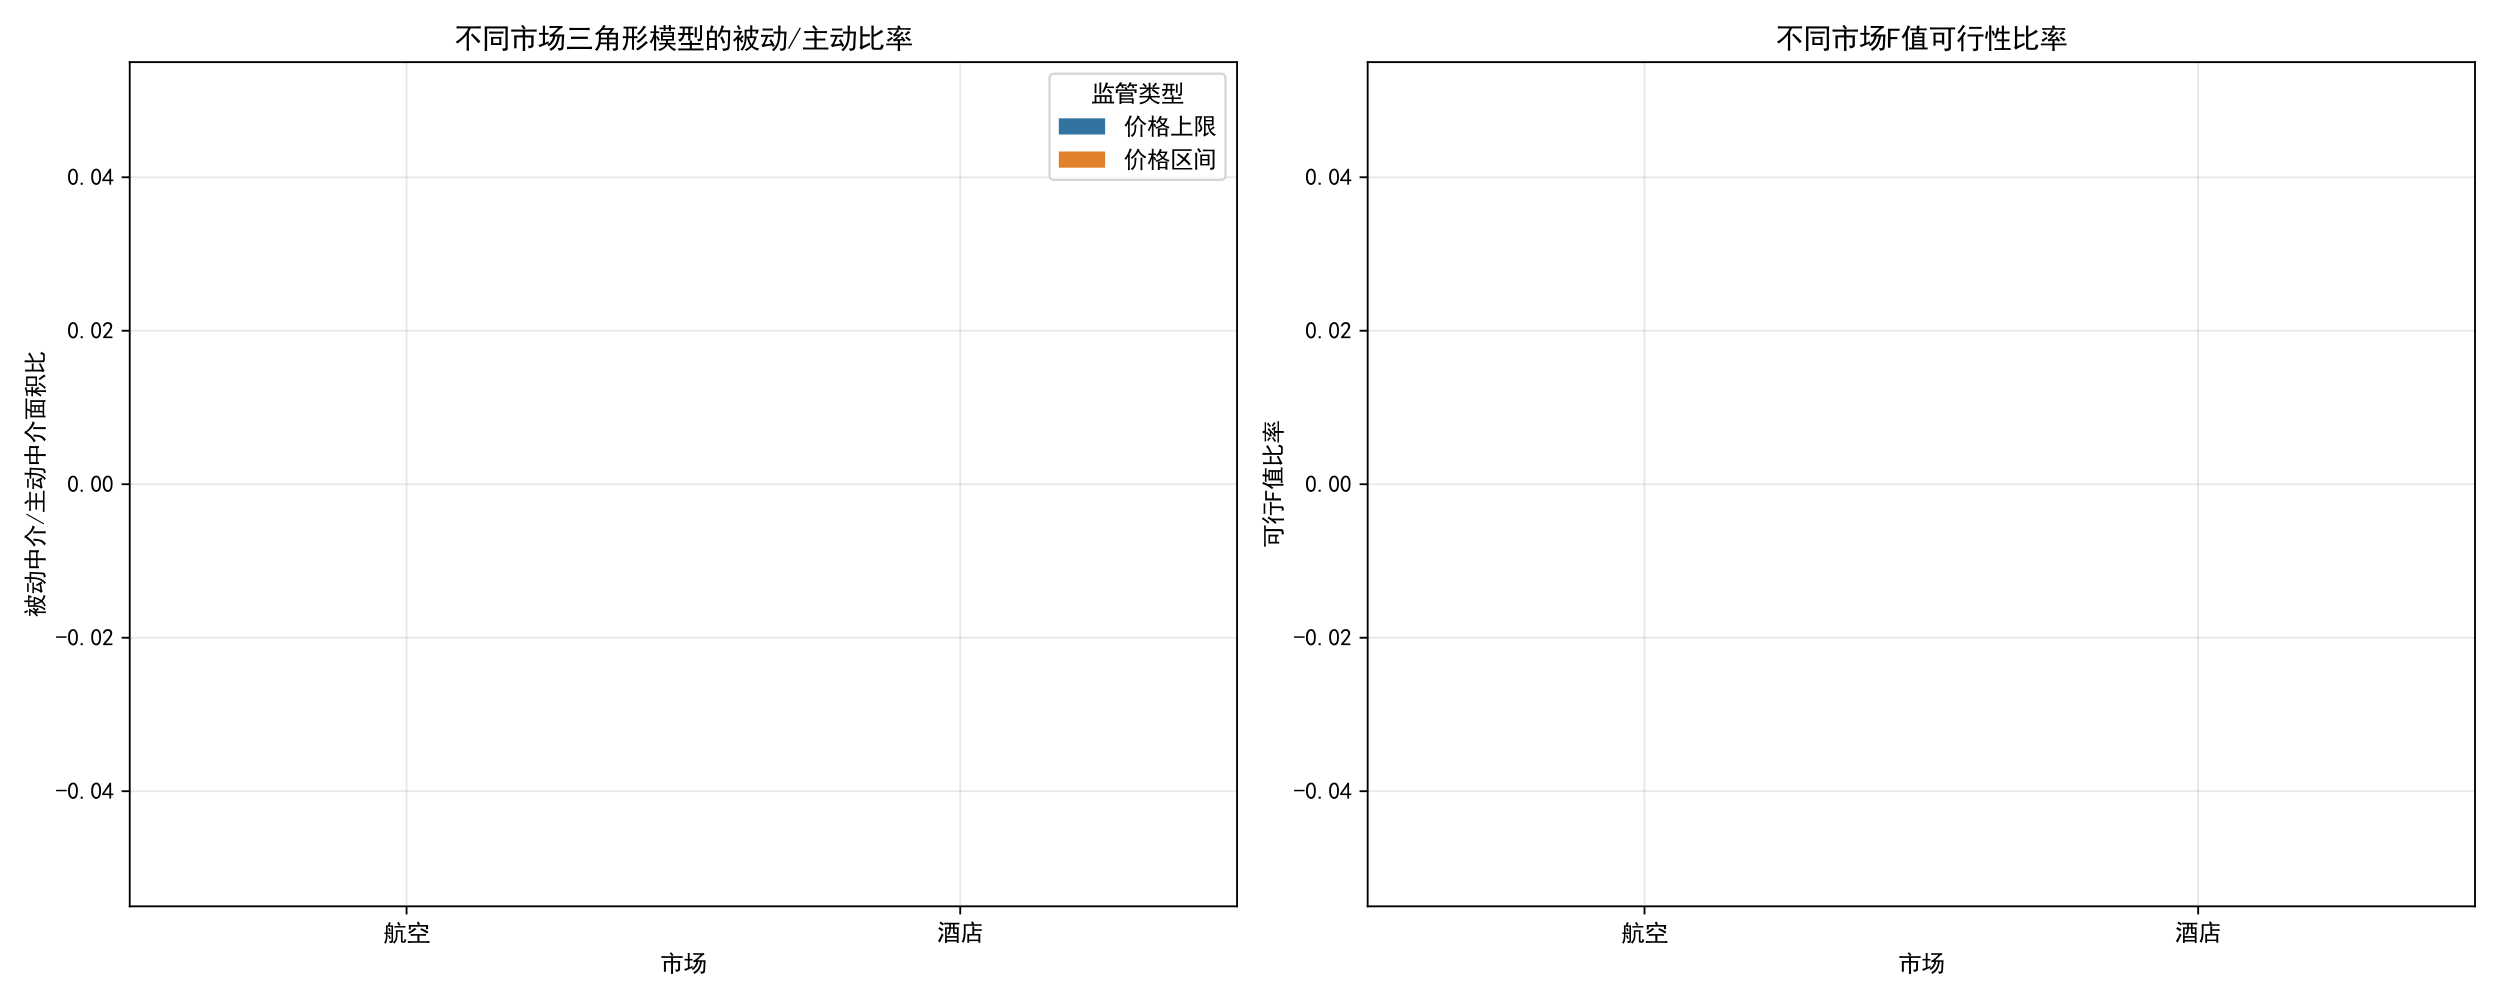 <?xml version="1.0" encoding="utf-8" standalone="no"?>
<!DOCTYPE svg PUBLIC "-//W3C//DTD SVG 1.1//EN"
  "http://www.w3.org/Graphics/SVG/1.1/DTD/svg11.dtd">
<svg xmlns:xlink="http://www.w3.org/1999/xlink" width="1080pt" height="432pt" viewBox="0 0 1080 432" xmlns="http://www.w3.org/2000/svg" version="1.1">
 <defs>
  <style type="text/css">*{stroke-linejoin: round; stroke-linecap: butt}</style>
 </defs>
 <g id="figure_1">
  <g id="patch_1">
   <path d="M 0 432 
L 1080 432 
L 1080 0 
L 0 0 
z
" style="fill: #ffffff"/>
  </g>
  <g id="axes_1">
   <g id="patch_2">
    <path d="M 56.045 391.525 
L 534.409 391.525 
L 534.409 26.846 
L 56.045 26.846 
z
" style="fill: #ffffff"/>
   </g>
   <g id="patch_3">
    <path d="M 79.963 209.186 
L 175.636 209.186 
L 175.636 209.186 
L 79.963 209.186 
z
" clip-path="url(#p271e450e04)" style="fill: #3274a1"/>
   </g>
   <g id="patch_4">
    <path d="M 319.145 209.186 
L 414.818 209.186 
L 414.818 209.186 
L 319.145 209.186 
z
" clip-path="url(#p271e450e04)" style="fill: #3274a1"/>
   </g>
   <g id="patch_5">
    <path d="M 175.636 209.186 
L 271.309 209.186 
L 271.309 209.186 
L 175.636 209.186 
z
" clip-path="url(#p271e450e04)" style="fill: #e1812c"/>
   </g>
   <g id="patch_6">
    <path d="M 414.818 209.186 
L 510.491 209.186 
L 510.491 209.186 
L 414.818 209.186 
z
" clip-path="url(#p271e450e04)" style="fill: #e1812c"/>
   </g>
   <g id="patch_7">
    <path d="M 175.636 209.186 
L 175.636 209.186 
L 175.636 209.186 
L 175.636 209.186 
z
" clip-path="url(#p271e450e04)" style="fill: #3274a1"/>
   </g>
   <g id="patch_8">
    <path d="M 175.636 209.186 
L 175.636 209.186 
L 175.636 209.186 
L 175.636 209.186 
z
" clip-path="url(#p271e450e04)" style="fill: #e1812c"/>
   </g>
   <g id="matplotlib.axis_1">
    <g id="xtick_1">
     <g id="line2d_1">
      <path d="M 175.636 391.525 
L 175.636 26.846 
" clip-path="url(#p271e450e04)" style="fill: none; stroke: #b0b0b0; stroke-opacity: 0.3; stroke-width: 0.8; stroke-linecap: square"/>
     </g>
     <g id="line2d_2">
      <defs>
       <path id="m96f946ce47" d="M 0 0 
L 0 3.5 
" style="stroke: #000000; stroke-width: 0.8"/>
      </defs>
      <g>
       <use xlink:href="#m96f946ce47" x="175.636" y="391.525" style="stroke: #000000; stroke-width: 0.8"/>
      </g>
     </g>
     <g id="text_1">
      <!-- 航空 -->
      <g transform="translate(165.636 406.611) scale(0.1 -0.1)">
       <defs>
        <path id="SimHei-822a" d="M 2000 5000 
Q 1850 4725 1650 4275 
L 2600 4275 
L 2600 150 
Q 2600 -250 2425 -350 
Q 2250 -450 1750 -525 
Q 1700 -250 1550 25 
Q 1950 0 2062 25 
Q 2175 50 2175 350 
L 2175 1975 
L 1125 1975 
Q 1125 1400 1087 962 
Q 1050 525 950 137 
Q 850 -250 650 -675 
Q 450 -500 200 -450 
Q 525 125 612 662 
Q 700 1200 700 1975 
Q 525 1975 275 1950 
L 275 2375 
Q 550 2350 700 2350 
L 700 3450 
Q 700 3825 675 4275 
L 1200 4275 
Q 1400 4750 1475 5175 
Q 1750 5075 2000 5000 
z
M 5200 2975 
Q 5175 2650 5175 2075 
L 5175 300 
Q 5175 0 5325 0 
L 5450 0 
Q 5575 0 5625 150 
Q 5675 300 5675 625 
Q 5900 475 6175 425 
Q 6075 -50 5975 -225 
Q 5875 -400 5550 -400 
L 5150 -400 
Q 4725 -400 4725 100 
L 4725 2575 
L 3825 2575 
Q 3825 1725 3800 1237 
Q 3775 750 3587 287 
Q 3400 -175 2950 -675 
Q 2800 -450 2550 -350 
Q 3075 125 3212 575 
Q 3350 1025 3362 1362 
Q 3375 1700 3375 2125 
Q 3375 2550 3350 2975 
L 5200 2975 
z
M 2175 2350 
L 2175 3900 
L 1125 3900 
L 1125 2350 
L 2175 2350 
z
M 5925 3675 
Q 5625 3700 5300 3700 
L 3500 3700 
Q 3225 3700 2975 3675 
L 2975 4125 
Q 3250 4100 3475 4100 
L 5325 4100 
Q 5625 4100 5925 4125 
L 5925 3675 
z
M 4125 5225 
Q 4450 4725 4625 4375 
Q 4325 4250 4150 4150 
Q 4000 4525 3700 5000 
Q 3950 5125 4125 5225 
z
M 1550 1675 
Q 1800 1250 2025 825 
Q 1850 725 1650 600 
Q 1425 1125 1225 1450 
Q 1400 1550 1550 1675 
z
M 2000 2800 
Q 1800 2725 1625 2625 
Q 1525 2925 1275 3425 
Q 1425 3500 1625 3625 
L 2000 2800 
z
" transform="scale(0.016)"/>
        <path id="SimHei-7a7a" d="M 4025 1925 
Q 4700 1925 5225 1975 
L 5225 1450 
Q 4725 1500 4025 1500 
L 3475 1500 
L 3475 0 
L 5000 0 
Q 5725 0 6175 50 
L 6175 -475 
Q 5750 -425 5050 -425 
L 1750 -425 
Q 775 -425 350 -475 
L 350 50 
Q 825 0 1800 0 
L 2925 0 
L 2925 1500 
L 2300 1500 
Q 1625 1500 1125 1450 
L 1125 1975 
Q 1600 1925 2375 1925 
L 4025 1925 
z
M 5250 3250 
L 5250 3925 
L 1150 3925 
L 1150 3175 
L 600 3175 
Q 625 3425 625 3750 
Q 625 4100 600 4375 
L 3100 4375 
Q 2950 4725 2750 5075 
Q 3000 5200 3300 5300 
Q 3500 4850 3650 4525 
Q 3400 4450 3175 4375 
L 5825 4375 
Q 5800 4150 5800 3775 
Q 5800 3425 5825 3250 
L 5250 3250 
z
M 3975 3525 
Q 4275 3400 4762 3175 
Q 5250 2950 5925 2550 
Q 5675 2275 5575 2075 
Q 5100 2375 4650 2625 
Q 4200 2875 3675 3125 
Q 3800 3275 3975 3525 
z
M 2700 3225 
Q 2425 3100 1937 2737 
Q 1450 2375 825 2000 
Q 675 2225 450 2450 
Q 925 2650 1375 2962 
Q 1825 3275 2150 3650 
Q 2400 3425 2700 3225 
z
" transform="scale(0.016)"/>
       </defs>
       <use xlink:href="#SimHei-822a"/>
       <use xlink:href="#SimHei-7a7a" x="100"/>
      </g>
     </g>
    </g>
    <g id="xtick_2">
     <g id="line2d_3">
      <path d="M 414.818 391.525 
L 414.818 26.846 
" clip-path="url(#p271e450e04)" style="fill: none; stroke: #b0b0b0; stroke-opacity: 0.3; stroke-width: 0.8; stroke-linecap: square"/>
     </g>
     <g id="line2d_4">
      <g>
       <use xlink:href="#m96f946ce47" x="414.818" y="391.525" style="stroke: #000000; stroke-width: 0.8"/>
      </g>
     </g>
     <g id="text_2">
      <!-- 酒店 -->
      <g transform="translate(404.818 406.416) scale(0.1 -0.1)">
       <defs>
        <path id="SimHei-9152" d="M 6025 4400 
Q 5600 4425 4750 4425 
L 4750 3650 
L 5825 3650 
Q 5800 2850 5800 1550 
Q 5800 250 5825 -600 
L 5350 -600 
L 5350 -200 
L 2625 -200 
L 2625 -600 
L 2150 -600 
Q 2175 250 2175 1550 
Q 2175 2875 2150 3650 
L 3275 3650 
L 3275 4425 
Q 2525 4425 1925 4400 
L 1925 4875 
Q 2525 4850 4050 4850 
Q 5575 4850 6025 4875 
L 6025 4400 
z
M 5350 1275 
L 5350 1825 
L 4825 1825 
Q 4300 1825 4300 2375 
L 4300 3250 
L 3725 3250 
Q 3700 2600 3562 2225 
Q 3425 1850 3200 1575 
Q 3025 1750 2750 1825 
Q 2975 2075 3125 2412 
Q 3275 2750 3275 3250 
L 2625 3250 
L 2625 1275 
L 5350 1275 
z
M 5350 225 
L 5350 825 
L 2625 825 
L 2625 225 
L 5350 225 
z
M 1775 1600 
Q 1675 1475 1425 975 
Q 1175 475 750 -475 
Q 550 -275 225 -75 
Q 450 200 725 712 
Q 1000 1225 1225 1975 
Q 1475 1800 1775 1600 
z
M 650 3700 
Q 1375 3250 1725 3050 
Q 1475 2800 1325 2525 
Q 1125 2750 300 3250 
Q 475 3450 650 3700 
z
M 4750 2625 
Q 4750 2325 4825 2275 
Q 4900 2225 5350 2225 
L 5350 3250 
L 4750 3250 
L 4750 2625 
z
M 950 5200 
Q 1650 4750 1875 4575 
Q 1675 4375 1500 4125 
Q 1300 4350 625 4750 
Q 850 4975 950 5200 
z
M 4300 3650 
L 4300 4425 
L 3725 4425 
L 3725 3650 
L 4300 3650 
z
" transform="scale(0.016)"/>
        <path id="SimHei-5e97" d="M 3800 3900 
Q 3775 3500 3775 3125 
L 5100 3125 
Q 5500 3125 5800 3150 
L 5800 2675 
Q 5525 2700 5100 2700 
L 3775 2700 
L 3775 1850 
L 5425 1850 
Q 5400 1200 5400 650 
Q 5400 100 5425 -525 
L 4900 -525 
L 4900 -75 
L 2400 -75 
L 2400 -550 
L 1900 -550 
Q 1925 150 1925 700 
Q 1925 1275 1900 1850 
L 3275 1850 
L 3275 3100 
Q 3275 3525 3250 3900 
L 3800 3900 
z
M 3450 5250 
Q 3625 4825 3750 4450 
L 4625 4450 
Q 5275 4450 5750 4475 
L 5750 4025 
Q 5300 4050 4825 4050 
L 1475 4050 
Q 1475 2450 1450 1862 
Q 1425 1275 1300 662 
Q 1175 50 900 -525 
Q 675 -350 375 -225 
Q 750 350 862 1062 
Q 975 1775 987 2612 
Q 1000 3450 950 4450 
L 3150 4450 
Q 3100 4675 2925 5075 
Q 3175 5125 3450 5250 
z
M 4900 325 
L 4900 1425 
L 2400 1425 
L 2400 325 
L 4900 325 
z
" transform="scale(0.016)"/>
       </defs>
       <use xlink:href="#SimHei-9152"/>
       <use xlink:href="#SimHei-5e97" x="100"/>
      </g>
     </g>
    </g>
    <g id="text_3">
     <!-- 市场 -->
     <g transform="translate(285.227 419.791) scale(0.1 -0.1)">
      <defs>
       <path id="SimHei-5e02" d="M 4750 4200 
Q 5350 4200 6050 4225 
L 6050 3725 
Q 5350 3750 4750 3750 
L 3450 3750 
L 3450 2900 
L 5375 2900 
Q 5350 2450 5350 1975 
L 5350 750 
Q 5350 325 5062 175 
Q 4775 25 4250 -25 
Q 4200 275 4025 575 
Q 4550 575 4687 600 
Q 4825 625 4825 850 
L 4825 2450 
L 3450 2450 
L 3450 475 
Q 3450 -150 3475 -600 
L 2900 -600 
Q 2925 -150 2925 475 
L 2925 2450 
L 1525 2450 
L 1525 0 
L 975 0 
Q 1000 400 1000 950 
L 1000 1875 
Q 1000 2450 975 2900 
L 2925 2900 
L 2925 3750 
L 1625 3750 
Q 975 3750 325 3725 
L 325 4225 
Q 975 4200 1625 4200 
L 4750 4200 
z
M 2950 5275 
Q 3250 4975 3575 4475 
Q 3300 4350 3125 4225 
Q 2900 4625 2550 5000 
Q 2750 5150 2950 5275 
z
" transform="scale(0.016)"/>
       <path id="SimHei-573a" d="M 5625 5000 
L 5625 4600 
Q 5275 4525 4862 4150 
Q 4450 3775 3750 3100 
L 6000 3100 
Q 5975 2925 5950 2300 
L 5850 425 
Q 5825 -200 5587 -350 
Q 5350 -500 4750 -550 
Q 4700 -250 4525 50 
Q 5050 0 5200 75 
Q 5350 150 5375 400 
L 5475 2675 
L 5000 2675 
Q 4875 1925 4700 1425 
Q 4525 925 4287 562 
Q 4050 200 3750 -62 
Q 3450 -325 3000 -600 
Q 2875 -350 2650 -175 
Q 3075 50 3425 350 
Q 3775 650 4000 1050 
Q 4225 1450 4337 1900 
Q 4450 2350 4500 2675 
L 4000 2675 
Q 3950 2300 3787 1912 
Q 3625 1525 3325 1150 
Q 3025 775 2550 425 
Q 2450 600 2175 800 
Q 2775 1125 3112 1675 
Q 3450 2225 3500 2675 
Q 3225 2650 3125 2625 
Q 3025 2600 2800 2525 
Q 2725 2825 2650 3025 
Q 3075 3075 3637 3587 
Q 4200 4100 4650 4575 
L 3700 4575 
Q 3150 4575 2675 4550 
L 2675 5025 
Q 3125 5000 3675 5000 
L 5625 5000 
z
M 1200 4375 
Q 1200 4650 1175 5075 
L 1700 5075 
Q 1675 4625 1675 4375 
L 1675 3450 
Q 2050 3450 2450 3475 
L 2450 3025 
Q 2000 3050 1675 3050 
L 1675 1225 
Q 1950 1325 2500 1575 
Q 2500 1350 2525 1125 
Q 2100 925 1500 687 
Q 900 450 500 225 
Q 400 450 200 725 
Q 650 850 1200 1050 
L 1200 3050 
Q 650 3050 325 3025 
L 325 3475 
Q 750 3450 1200 3450 
L 1200 4375 
z
" transform="scale(0.016)"/>
      </defs>
      <use xlink:href="#SimHei-5e02"/>
      <use xlink:href="#SimHei-573a" x="100"/>
     </g>
    </g>
   </g>
   <g id="matplotlib.axis_2">
    <g id="ytick_1">
     <g id="line2d_5">
      <path d="M 56.045 341.796 
L 534.409 341.796 
" clip-path="url(#p271e450e04)" style="fill: none; stroke: #b0b0b0; stroke-opacity: 0.3; stroke-width: 0.8; stroke-linecap: square"/>
     </g>
     <g id="line2d_6">
      <defs>
       <path id="m430c09c18f" d="M 0 0 
L -3.5 0 
" style="stroke: #000000; stroke-width: 0.8"/>
      </defs>
      <g>
       <use xlink:href="#m430c09c18f" x="56.045" y="341.796" style="stroke: #000000; stroke-width: 0.8"/>
      </g>
     </g>
     <g id="text_4">
      <!-- -0.04 -->
      <g transform="translate(24.045 345.234) scale(0.1 -0.1)">
       <defs>
        <path id="SimHei-2d" d="M 2975 2125 
L 125 2125 
L 125 2525 
L 2975 2525 
L 2975 2125 
z
" transform="scale(0.016)"/>
        <path id="SimHei-30" d="M 225 2537 
Q 250 3200 412 3587 
Q 575 3975 875 4225 
Q 1175 4475 1612 4475 
Q 2050 4475 2375 4112 
Q 2700 3750 2800 3200 
Q 2900 2650 2862 1937 
Q 2825 1225 2612 775 
Q 2400 325 1975 150 
Q 1550 -25 1125 187 
Q 700 400 525 750 
Q 350 1100 275 1487 
Q 200 1875 225 2537 
z
M 750 2687 
Q 675 2000 800 1462 
Q 925 925 1212 700 
Q 1500 475 1800 612 
Q 2100 750 2237 1162 
Q 2375 1575 2375 2062 
Q 2375 2550 2337 2950 
Q 2300 3350 2112 3675 
Q 1925 4000 1612 4012 
Q 1300 4025 1062 3700 
Q 825 3375 750 2687 
z
" transform="scale(0.016)"/>
        <path id="SimHei-2e" d="M 1075 125 
L 500 125 
L 500 675 
L 1075 675 
L 1075 125 
z
" transform="scale(0.016)"/>
        <path id="SimHei-34" d="M 2000 1100 
L 75 1100 
L 75 1525 
L 2100 4450 
L 2475 4450 
L 2475 1525 
L 3075 1525 
L 3075 1100 
L 2475 1100 
L 2475 150 
L 2000 150 
L 2000 1100 
z
M 2000 1525 
L 2000 3500 
L 600 1525 
L 2000 1525 
z
" transform="scale(0.016)"/>
       </defs>
       <use xlink:href="#SimHei-2d"/>
       <use xlink:href="#SimHei-30" x="50"/>
       <use xlink:href="#SimHei-2e" x="100"/>
       <use xlink:href="#SimHei-30" x="150"/>
       <use xlink:href="#SimHei-34" x="200"/>
      </g>
     </g>
    </g>
    <g id="ytick_2">
     <g id="line2d_7">
      <path d="M 56.045 275.491 
L 534.409 275.491 
" clip-path="url(#p271e450e04)" style="fill: none; stroke: #b0b0b0; stroke-opacity: 0.3; stroke-width: 0.8; stroke-linecap: square"/>
     </g>
     <g id="line2d_8">
      <g>
       <use xlink:href="#m430c09c18f" x="56.045" y="275.491" style="stroke: #000000; stroke-width: 0.8"/>
      </g>
     </g>
     <g id="text_5">
      <!-- -0.02 -->
      <g transform="translate(24.045 278.928) scale(0.1 -0.1)">
       <defs>
        <path id="SimHei-32" d="M 300 250 
Q 325 625 650 925 
Q 975 1225 1475 1862 
Q 1975 2500 2125 2850 
Q 2275 3200 2237 3450 
Q 2200 3700 2000 3862 
Q 1800 4025 1537 4000 
Q 1275 3975 1037 3800 
Q 800 3625 675 3275 
L 200 3350 
Q 400 3925 712 4187 
Q 1025 4450 1450 4475 
Q 1700 4500 1900 4462 
Q 2100 4425 2312 4287 
Q 2525 4150 2662 3875 
Q 2800 3600 2762 3212 
Q 2725 2825 2375 2287 
Q 2025 1750 1025 600 
L 2825 600 
L 2825 150 
L 300 150 
L 300 250 
z
" transform="scale(0.016)"/>
       </defs>
       <use xlink:href="#SimHei-2d"/>
       <use xlink:href="#SimHei-30" x="50"/>
       <use xlink:href="#SimHei-2e" x="100"/>
       <use xlink:href="#SimHei-30" x="150"/>
       <use xlink:href="#SimHei-32" x="200"/>
      </g>
     </g>
    </g>
    <g id="ytick_3">
     <g id="line2d_9">
      <path d="M 56.045 209.186 
L 534.409 209.186 
" clip-path="url(#p271e450e04)" style="fill: none; stroke: #b0b0b0; stroke-opacity: 0.3; stroke-width: 0.8; stroke-linecap: square"/>
     </g>
     <g id="line2d_10">
      <g>
       <use xlink:href="#m430c09c18f" x="56.045" y="209.186" style="stroke: #000000; stroke-width: 0.8"/>
      </g>
     </g>
     <g id="text_6">
      <!-- 0.00 -->
      <g transform="translate(29.045 212.623) scale(0.1 -0.1)">
       <use xlink:href="#SimHei-30"/>
       <use xlink:href="#SimHei-2e" x="50"/>
       <use xlink:href="#SimHei-30" x="100"/>
       <use xlink:href="#SimHei-30" x="150"/>
      </g>
     </g>
    </g>
    <g id="ytick_4">
     <g id="line2d_11">
      <path d="M 56.045 142.88 
L 534.409 142.88 
" clip-path="url(#p271e450e04)" style="fill: none; stroke: #b0b0b0; stroke-opacity: 0.3; stroke-width: 0.8; stroke-linecap: square"/>
     </g>
     <g id="line2d_12">
      <g>
       <use xlink:href="#m430c09c18f" x="56.045" y="142.88" style="stroke: #000000; stroke-width: 0.8"/>
      </g>
     </g>
     <g id="text_7">
      <!-- 0.02 -->
      <g transform="translate(29.045 146.318) scale(0.1 -0.1)">
       <use xlink:href="#SimHei-30"/>
       <use xlink:href="#SimHei-2e" x="50"/>
       <use xlink:href="#SimHei-30" x="100"/>
       <use xlink:href="#SimHei-32" x="150"/>
      </g>
     </g>
    </g>
    <g id="ytick_5">
     <g id="line2d_13">
      <path d="M 56.045 76.575 
L 534.409 76.575 
" clip-path="url(#p271e450e04)" style="fill: none; stroke: #b0b0b0; stroke-opacity: 0.3; stroke-width: 0.8; stroke-linecap: square"/>
     </g>
     <g id="line2d_14">
      <g>
       <use xlink:href="#m430c09c18f" x="56.045" y="76.575" style="stroke: #000000; stroke-width: 0.8"/>
      </g>
     </g>
     <g id="text_8">
      <!-- 0.04 -->
      <g transform="translate(29.045 80.013) scale(0.1 -0.1)">
       <use xlink:href="#SimHei-30"/>
       <use xlink:href="#SimHei-2e" x="50"/>
       <use xlink:href="#SimHei-30" x="100"/>
       <use xlink:href="#SimHei-34" x="150"/>
      </g>
     </g>
    </g>
    <g id="text_9">
     <!-- 被动中介/主动中介面积比 -->
     <g transform="translate(18.795 266.686) rotate(-90) scale(0.1 -0.1)">
      <defs>
       <path id="SimHei-88ab" d="M 4100 4175 
Q 4100 4800 4075 5175 
L 4575 5175 
Q 4550 4825 4550 4175 
L 6025 4175 
Q 5900 3825 5725 3225 
Q 5550 3300 5225 3325 
Q 5375 3675 5400 3800 
L 4550 3800 
L 4550 2650 
L 5575 2650 
Q 5425 2075 5225 1575 
Q 5025 1075 4675 550 
Q 4925 325 5375 150 
Q 5825 -25 6125 -50 
Q 5850 -300 5775 -550 
Q 5325 -375 5000 -187 
Q 4675 0 4400 250 
Q 3975 -200 3225 -625 
Q 3050 -350 2850 -250 
Q 3575 0 4100 575 
Q 3675 1125 3400 2275 
L 3275 2275 
Q 3250 1575 3087 925 
Q 2925 275 2350 -550 
Q 2175 -400 1875 -300 
Q 2375 225 2600 825 
Q 2825 1425 2850 2150 
L 2850 3375 
Q 2850 3900 2825 4175 
L 4100 4175 
z
M 1825 2325 
Q 2075 2600 2300 2950 
Q 2500 2725 2650 2600 
Q 2425 2400 2075 2050 
L 2550 1575 
Q 2400 1450 2200 1225 
Q 1975 1575 1575 1975 
L 1575 525 
Q 1575 0 1600 -625 
L 1125 -625 
Q 1150 175 1150 700 
L 1150 2075 
Q 900 1800 525 1475 
Q 400 1675 200 1850 
Q 675 2175 1037 2600 
Q 1400 3025 1650 3525 
L 1150 3525 
Q 800 3525 400 3500 
L 400 3925 
Q 950 3900 1300 3900 
L 2350 3900 
Q 1950 3075 1550 2550 
Q 1650 2475 1825 2325 
z
M 4100 2650 
L 4100 3800 
L 3275 3800 
L 3275 2650 
L 4100 2650 
z
M 3825 2275 
Q 4050 1375 4400 900 
Q 4600 1200 4737 1512 
Q 4875 1825 5000 2275 
L 3825 2275 
z
M 1500 5250 
Q 1750 4800 1950 4375 
L 1500 4150 
Q 1325 4650 1075 5025 
Q 1300 5100 1500 5250 
z
" transform="scale(0.016)"/>
       <path id="SimHei-52a8" d="M 4125 5150 
Q 4425 5075 4700 5075 
Q 4650 4825 4637 4512 
Q 4625 4200 4625 3750 
L 6025 3750 
Q 6000 3425 5975 3025 
L 5850 175 
Q 5775 -325 5437 -437 
Q 5100 -550 4675 -600 
Q 4600 -300 4425 -50 
Q 4975 -75 5175 12 
Q 5375 100 5375 350 
L 5525 3325 
L 4625 3325 
Q 4575 2225 4462 1650 
Q 4350 1075 4112 587 
Q 3875 100 3150 -675 
Q 2900 -425 2700 -350 
Q 3175 25 3475 437 
Q 3775 850 3900 1287 
Q 4025 1725 4075 2200 
Q 4125 2675 4150 3325 
L 3725 3325 
Q 3450 3325 3075 3300 
L 3075 3775 
Q 3450 3750 3775 3750 
L 4150 3750 
L 4150 4450 
Q 4150 4800 4125 5150 
z
M 275 3025 
Q 650 3000 1175 3000 
L 2125 3000 
Q 2575 3000 3150 3025 
L 3150 2575 
Q 2575 2600 2150 2600 
L 1875 2600 
Q 1725 2200 1537 1750 
Q 1350 1300 1100 850 
Q 2075 950 2575 1050 
Q 2450 1350 2175 1800 
Q 2450 1950 2575 2050 
Q 2825 1600 3000 1287 
Q 3175 975 3375 525 
Q 3175 400 2925 275 
Q 2825 500 2750 650 
Q 1950 525 1462 450 
Q 975 375 625 250 
Q 525 500 375 725 
Q 700 925 962 1525 
Q 1225 2125 1350 2600 
L 1175 2600 
Q 650 2600 275 2575 
L 275 3025 
z
M 2000 4425 
Q 2425 4425 2950 4450 
L 2950 3975 
Q 2425 4000 2000 4000 
L 1400 4000 
Q 1000 4000 625 3975 
L 625 4450 
Q 975 4425 1375 4425 
L 2000 4425 
z
" transform="scale(0.016)"/>
       <path id="SimHei-4e2d" d="M 3475 5200 
Q 3450 4500 3450 3875 
L 5625 3875 
Q 5600 3375 5600 2500 
Q 5600 1650 5625 1225 
L 5075 1225 
L 5075 1600 
L 3450 1600 
L 3450 525 
Q 3450 225 3475 -600 
L 2875 -600 
Q 2925 -150 2925 450 
L 2925 1600 
L 1300 1600 
L 1300 1225 
L 750 1225 
Q 775 1600 775 2500 
Q 775 3425 750 3875 
L 2925 3875 
Q 2925 4550 2900 5200 
L 3475 5200 
z
M 5075 2000 
L 5075 3475 
L 3450 3475 
L 3450 2000 
L 5075 2000 
z
M 2925 2000 
L 2925 3475 
L 1300 3475 
L 1300 2000 
L 2925 2000 
z
" transform="scale(0.016)"/>
       <path id="SimHei-4ecb" d="M 3475 4975 
Q 3375 4875 3325 4800 
Q 4575 3200 6100 2950 
Q 5800 2650 5725 2325 
Q 4325 2725 3100 4450 
Q 2050 2975 775 2100 
Q 600 2350 325 2575 
Q 1375 3125 2062 3987 
Q 2750 4850 2825 5200 
Q 3175 5075 3475 4975 
z
M 2475 2675 
Q 2450 1525 2212 762 
Q 1975 0 1150 -650 
Q 950 -375 625 -200 
Q 1425 225 1687 850 
Q 1950 1475 1900 2725 
Q 2250 2675 2475 2675 
z
M 4500 2750 
Q 4475 2500 4475 2125 
L 4475 100 
Q 4475 -200 4500 -600 
L 3925 -600 
Q 3950 -200 3950 100 
L 3950 2100 
Q 3950 2450 3925 2750 
L 4500 2750 
z
" transform="scale(0.016)"/>
       <path id="SimHei-2f" d="M 3000 4550 
L 350 -175 
L 100 -25 
L 2750 4700 
L 3000 4550 
z
" transform="scale(0.016)"/>
       <path id="SimHei-4e3b" d="M 4750 3850 
Q 5150 3850 5750 3875 
L 5750 3400 
Q 5150 3425 4750 3425 
L 3425 3425 
L 3425 2175 
L 4425 2175 
Q 4825 2175 5375 2200 
L 5375 1725 
Q 4825 1750 4425 1750 
L 3425 1750 
L 3425 150 
L 5000 150 
Q 5450 150 6050 175 
L 6050 -300 
Q 5450 -275 5000 -275 
L 350 -275 
L 350 200 
Q 950 150 1425 150 
L 2900 150 
L 2900 1750 
L 1925 1750 
Q 1525 1750 975 1725 
L 975 2200 
Q 1575 2175 1925 2175 
L 2900 2175 
L 2900 3425 
L 1650 3425 
Q 1125 3425 625 3400 
L 625 3875 
Q 1175 3850 1675 3850 
L 4750 3850 
z
M 3175 3900 
Q 2875 4350 2400 4875 
Q 2650 5050 2800 5200 
Q 3325 4600 3625 4175 
Q 3475 4100 3175 3900 
z
" transform="scale(0.016)"/>
       <path id="SimHei-9762" d="M 5275 4850 
Q 5650 4850 5950 4875 
L 5950 4400 
Q 5600 4425 5275 4425 
L 3275 4425 
Q 3175 4200 2950 3575 
L 5525 3575 
Q 5500 3100 5500 2600 
L 5500 450 
Q 5500 -100 5525 -525 
L 5025 -525 
L 5025 -175 
L 1350 -175 
L 1350 -525 
L 850 -525 
Q 875 -200 875 425 
L 875 2650 
Q 875 3125 850 3575 
L 2475 3575 
Q 2700 4150 2750 4425 
L 1175 4425 
Q 800 4425 425 4400 
L 425 4875 
Q 825 4850 1175 4850 
L 5275 4850 
z
M 2200 225 
L 2200 3175 
L 1350 3175 
L 1350 225 
L 2200 225 
z
M 5025 225 
L 5025 3175 
L 4175 3175 
L 4175 225 
L 5025 225 
z
M 3750 225 
L 3750 1050 
L 2625 1050 
L 2625 225 
L 3750 225 
z
M 3750 2475 
L 3750 3175 
L 2625 3175 
L 2625 2475 
L 3750 2475 
z
M 3750 1425 
L 3750 2100 
L 2625 2100 
L 2625 1425 
L 3750 1425 
z
" transform="scale(0.016)"/>
       <path id="SimHei-79ef" d="M 5675 4700 
Q 5650 4275 5650 3575 
L 5650 2750 
Q 5650 2225 5675 1750 
L 3100 1750 
Q 3125 2225 3125 2750 
L 3125 3600 
Q 3125 4275 3100 4700 
L 5675 4700 
z
M 2850 4625 
Q 2600 4575 2400 4525 
Q 2200 4475 1925 4425 
L 1925 3275 
Q 2525 3275 2875 3300 
L 2875 2825 
Q 2525 2850 1925 2850 
L 1925 2075 
Q 2125 2225 2250 2350 
Q 2650 1775 2875 1450 
Q 2750 1375 2450 1150 
Q 2250 1575 1925 2000 
L 1925 300 
Q 1925 -75 1950 -675 
L 1425 -675 
Q 1475 -75 1475 300 
L 1475 1925 
Q 1275 1475 1125 1225 
Q 975 975 650 525 
Q 450 700 200 825 
Q 575 1200 900 1750 
Q 1225 2300 1375 2850 
Q 1025 2850 300 2825 
L 300 3300 
Q 1025 3275 1475 3275 
L 1475 4325 
Q 975 4250 525 4175 
Q 450 4400 350 4625 
Q 675 4600 1462 4750 
Q 2250 4900 2550 5075 
Q 2725 4775 2850 4625 
z
M 5175 2175 
L 5175 4300 
L 3575 4300 
L 3575 2175 
L 5175 2175 
z
M 4025 1075 
Q 3875 850 3512 350 
Q 3150 -150 2700 -650 
Q 2525 -475 2300 -300 
Q 2625 -50 2950 375 
Q 3275 800 3575 1400 
Q 3825 1200 4025 1075 
z
M 5050 1325 
Q 5275 1025 5587 625 
Q 5900 225 6200 -225 
Q 5900 -400 5725 -550 
Q 5550 -225 5200 287 
Q 4850 800 4650 1025 
Q 4850 1150 5050 1325 
z
" transform="scale(0.016)"/>
       <path id="SimHei-6bd4" d="M 3775 5100 
Q 3750 4575 3750 4100 
L 3750 3050 
Q 4925 3600 5475 4175 
Q 5675 3900 5900 3675 
Q 5600 3500 5037 3187 
Q 4475 2875 3750 2550 
L 3750 450 
Q 3750 100 4050 100 
L 5000 100 
Q 5175 100 5262 250 
Q 5350 400 5450 900 
Q 5650 775 6025 675 
Q 5850 0 5650 -175 
Q 5450 -350 5225 -350 
L 3900 -350 
Q 3250 -350 3250 275 
L 3250 4000 
Q 3250 4550 3225 5100 
L 3775 5100 
z
M 1275 4975 
Q 1250 4575 1250 4000 
L 1250 3150 
L 1850 3150 
Q 2325 3150 2875 3175 
L 2875 2650 
Q 2325 2675 1850 2675 
L 1250 2675 
L 1250 475 
Q 1650 650 1962 812 
Q 2275 975 2850 1275 
Q 2900 950 2950 750 
Q 2375 475 1762 175 
Q 1150 -125 925 -325 
Q 750 -100 575 200 
Q 700 300 750 600 
L 750 3950 
Q 750 4550 725 4975 
L 1275 4975 
z
" transform="scale(0.016)"/>
      </defs>
      <use xlink:href="#SimHei-88ab"/>
      <use xlink:href="#SimHei-52a8" x="100"/>
      <use xlink:href="#SimHei-4e2d" x="200"/>
      <use xlink:href="#SimHei-4ecb" x="300"/>
      <use xlink:href="#SimHei-2f" x="400"/>
      <use xlink:href="#SimHei-4e3b" x="450"/>
      <use xlink:href="#SimHei-52a8" x="550"/>
      <use xlink:href="#SimHei-4e2d" x="650"/>
      <use xlink:href="#SimHei-4ecb" x="750"/>
      <use xlink:href="#SimHei-9762" x="850"/>
      <use xlink:href="#SimHei-79ef" x="950"/>
      <use xlink:href="#SimHei-6bd4" x="1050"/>
     </g>
    </g>
   </g>
   <g id="line2d_15">
    <path clip-path="url(#p271e450e04)" style="fill: none; stroke: #424242; stroke-width: 2.25; stroke-linecap: square"/>
   </g>
   <g id="line2d_16">
    <path clip-path="url(#p271e450e04)" style="fill: none; stroke: #424242; stroke-width: 2.25; stroke-linecap: square"/>
   </g>
   <g id="line2d_17">
    <path clip-path="url(#p271e450e04)" style="fill: none; stroke: #424242; stroke-width: 2.25; stroke-linecap: square"/>
   </g>
   <g id="line2d_18">
    <path clip-path="url(#p271e450e04)" style="fill: none; stroke: #424242; stroke-width: 2.25; stroke-linecap: square"/>
   </g>
   <g id="patch_9">
    <path d="M 56.045 391.525 
L 56.045 26.846 
" style="fill: none; stroke: #000000; stroke-width: 0.8; stroke-linejoin: miter; stroke-linecap: square"/>
   </g>
   <g id="patch_10">
    <path d="M 534.409 391.525 
L 534.409 26.846 
" style="fill: none; stroke: #000000; stroke-width: 0.8; stroke-linejoin: miter; stroke-linecap: square"/>
   </g>
   <g id="patch_11">
    <path d="M 56.045 391.525 
L 534.409 391.525 
" style="fill: none; stroke: #000000; stroke-width: 0.8; stroke-linejoin: miter; stroke-linecap: square"/>
   </g>
   <g id="patch_12">
    <path d="M 56.045 26.846 
L 534.409 26.846 
" style="fill: none; stroke: #000000; stroke-width: 0.8; stroke-linejoin: miter; stroke-linecap: square"/>
   </g>
   <g id="text_10">
    <!-- 不同市场三角形模型的被动/主动比率 -->
    <g transform="translate(196.227 20.846) scale(0.12 -0.12)">
     <defs>
      <path id="SimHei-4e0d" d="M 5975 4450 
Q 5525 4475 5200 4475 
L 3725 4475 
Q 3550 4125 3300 3700 
L 3300 575 
Q 3300 75 3325 -550 
L 2775 -550 
Q 2800 50 2800 575 
L 2800 3025 
Q 2025 1950 700 1050 
Q 500 1350 325 1475 
Q 825 1700 1650 2437 
Q 2475 3175 3175 4475 
L 1525 4475 
Q 1050 4475 525 4450 
L 525 4950 
Q 1275 4925 1675 4925 
L 5175 4925 
Q 5500 4925 5975 4950 
L 5975 4450 
z
M 5450 1125 
Q 4975 1725 3750 2975 
Q 3950 3150 4075 3325 
Q 4675 2775 5100 2362 
Q 5525 1950 5900 1550 
Q 5650 1350 5450 1125 
z
" transform="scale(0.016)"/>
      <path id="SimHei-540c" d="M 5825 4925 
Q 5775 4550 5775 3975 
L 5775 -50 
Q 5775 -400 5525 -487 
Q 5275 -575 4725 -625 
Q 4725 -400 4525 -50 
Q 4925 -50 5100 -12 
Q 5275 25 5275 200 
L 5275 4450 
L 1150 4450 
L 1150 -600 
L 575 -600 
Q 600 -250 625 200 
L 625 3975 
Q 625 4575 600 4925 
L 5825 4925 
z
M 4375 2550 
Q 4325 2275 4325 1700 
Q 4325 1150 4375 725 
L 2025 725 
Q 2050 1175 2050 1750 
Q 2050 2325 2025 2550 
L 4375 2550 
z
M 4100 3750 
Q 4600 3750 4825 3775 
L 4825 3275 
Q 4575 3300 4075 3300 
L 2450 3300 
Q 1850 3300 1600 3275 
L 1600 3775 
Q 1875 3750 2475 3750 
L 4100 3750 
z
M 3875 1150 
L 3875 2150 
L 2525 2150 
L 2525 1150 
L 3875 1150 
z
" transform="scale(0.016)"/>
      <path id="SimHei-4e09" d="M 6000 -200 
Q 5550 -175 5200 -175 
L 1300 -175 
Q 900 -175 375 -200 
L 375 350 
Q 850 325 1300 325 
L 5200 325 
Q 5575 325 6000 375 
L 6000 -200 
z
M 900 4600 
Q 1400 4575 1825 4575 
L 4600 4575 
Q 5075 4575 5475 4600 
L 5475 4075 
Q 5100 4100 4600 4100 
L 1800 4100 
Q 1375 4100 900 4075 
L 900 4600 
z
M 2075 2100 
Q 1700 2100 1275 2075 
L 1275 2625 
Q 1675 2600 2075 2600 
L 4225 2600 
Q 4600 2600 5050 2625 
L 5050 2075 
Q 4550 2100 4225 2100 
L 2075 2100 
z
" transform="scale(0.016)"/>
      <path id="SimHei-89d2" d="M 3125 900 
L 1625 900 
Q 1475 125 875 -625 
Q 650 -400 400 -300 
Q 775 50 975 475 
Q 1175 900 1250 1575 
Q 1325 2250 1300 3325 
Q 1100 3125 825 2925 
Q 700 3125 425 3325 
Q 650 3425 1075 3737 
Q 1500 4050 1850 4512 
Q 2200 4975 2350 5275 
Q 2550 5125 2825 5000 
Q 2700 4875 2425 4525 
L 4825 4525 
Q 4700 4375 4050 3475 
L 5600 3475 
Q 5575 2925 5575 2500 
L 5575 25 
Q 5575 -350 5325 -450 
Q 5075 -550 4575 -600 
Q 4500 -325 4325 -50 
Q 4825 -50 4975 0 
Q 5125 50 5100 325 
L 5100 900 
L 3600 900 
L 3600 400 
Q 3600 25 3625 -500 
L 3075 -500 
Q 3125 0 3125 500 
L 3125 900 
z
M 3525 3475 
L 3975 4125 
L 2150 4125 
Q 1825 3775 1475 3475 
L 3525 3475 
z
M 5100 1300 
L 5100 2000 
L 3600 2000 
L 3600 1300 
L 5100 1300 
z
M 5100 2400 
L 5100 3050 
L 3600 3050 
L 3600 2400 
L 5100 2400 
z
M 3125 1300 
L 3125 2000 
L 1750 2000 
Q 1750 1625 1700 1300 
L 3125 1300 
z
M 3125 2400 
L 3125 3050 
L 1775 3050 
L 1775 2400 
L 3125 2400 
z
" transform="scale(0.016)"/>
      <path id="SimHei-5f62" d="M 2750 4850 
Q 3350 4850 3675 4875 
L 3675 4425 
Q 3400 4450 2950 4450 
L 2950 2700 
Q 3475 2700 3725 2725 
L 3725 2250 
Q 3500 2275 2950 2275 
L 2950 500 
Q 2950 -50 2975 -350 
L 2475 -350 
Q 2500 0 2500 475 
L 2500 2275 
L 1650 2275 
Q 1600 1075 1325 437 
Q 1050 -200 825 -500 
Q 550 -300 300 -250 
Q 700 150 937 762 
Q 1175 1375 1200 2275 
Q 775 2275 425 2250 
L 425 2725 
Q 775 2700 1225 2700 
L 1225 4450 
Q 800 4450 600 4425 
L 600 4875 
Q 800 4850 1375 4850 
L 2750 4850 
z
M 6100 1275 
Q 5850 1050 5150 462 
Q 4450 -125 3800 -525 
Q 3650 -300 3400 -100 
Q 4050 175 4725 750 
Q 5400 1325 5625 1650 
Q 5800 1450 6100 1275 
z
M 2500 2700 
L 2500 4450 
L 1675 4450 
L 1675 2700 
L 2500 2700 
z
M 5875 2975 
Q 5650 2825 5187 2300 
Q 4725 1775 3900 1175 
Q 3750 1375 3475 1550 
Q 4175 1950 4625 2412 
Q 5075 2875 5375 3325 
Q 5700 3050 5875 2975 
z
M 5675 4800 
Q 5425 4575 5062 4087 
Q 4700 3600 4075 2975 
Q 3850 3150 3625 3275 
Q 4175 3750 4475 4125 
Q 4775 4500 5125 5100 
Q 5250 5025 5675 4800 
z
" transform="scale(0.016)"/>
      <path id="SimHei-6a21" d="M 5700 3675 
Q 5675 3400 5675 2725 
Q 5675 2050 5700 1725 
L 4375 1725 
Q 4350 1450 4325 1200 
L 5225 1200 
Q 5750 1200 6025 1225 
L 6025 825 
Q 5725 850 5225 850 
L 4700 850 
Q 5075 375 5437 137 
Q 5800 -100 6200 -200 
Q 5975 -375 5850 -625 
Q 5275 -400 4862 25 
Q 4450 450 4300 775 
L 4225 775 
Q 4000 275 3537 -62 
Q 3075 -400 2475 -625 
Q 2350 -375 2125 -200 
Q 2775 -75 3200 200 
Q 3625 475 3775 850 
L 3325 850 
Q 2800 850 2400 825 
L 2400 1225 
Q 2800 1200 3350 1200 
L 3875 1200 
Q 3925 1475 3925 1725 
L 2750 1725 
Q 2775 2075 2775 2700 
Q 2775 3350 2750 3675 
L 5700 3675 
z
M 2175 1650 
Q 2025 1975 1675 2525 
L 1675 300 
Q 1675 -300 1700 -550 
L 1175 -550 
Q 1200 -275 1200 250 
L 1200 2225 
Q 1125 2000 962 1712 
Q 800 1425 600 1050 
Q 450 1275 200 1425 
Q 600 1825 850 2425 
Q 1100 3025 1175 3425 
L 950 3425 
Q 700 3425 400 3400 
L 400 3825 
Q 675 3800 825 3800 
L 1200 3800 
L 1200 4350 
Q 1200 4775 1175 5150 
L 1700 5150 
Q 1675 4825 1675 4425 
L 1675 3800 
Q 2075 3800 2375 3825 
L 2375 3400 
Q 2050 3425 1675 3425 
L 1675 2575 
Q 1850 2675 2000 2775 
Q 2150 2525 2287 2325 
Q 2425 2125 2550 1925 
Q 2325 1775 2175 1650 
z
M 3375 4300 
L 3175 4300 
Q 2700 4300 2425 4275 
L 2425 4675 
Q 2700 4650 3150 4650 
L 3375 4650 
Q 3375 5000 3350 5225 
L 3825 5225 
Q 3800 5000 3800 4650 
L 4550 4650 
Q 4550 4975 4525 5200 
L 5025 5200 
Q 5000 4925 5000 4650 
L 5375 4650 
Q 5650 4650 5950 4675 
L 5950 4275 
Q 5650 4300 5375 4300 
L 5000 4300 
L 5000 3850 
L 4550 3850 
L 4550 4300 
L 3800 4300 
L 3800 3875 
L 3375 3875 
L 3375 4300 
z
M 5275 2075 
L 5275 2525 
L 3200 2525 
L 3200 2075 
L 5275 2075 
z
M 5275 2875 
L 5275 3325 
L 3200 3325 
L 3200 2875 
L 5275 2875 
z
" transform="scale(0.016)"/>
      <path id="SimHei-578b" d="M 2625 1775 
Q 2650 2325 2650 2700 
L 2650 3000 
L 1825 3000 
Q 1725 2375 1425 2000 
Q 1125 1625 775 1425 
Q 650 1650 375 1900 
Q 850 2075 1062 2362 
Q 1275 2650 1350 3000 
Q 900 3000 375 2975 
L 375 3450 
Q 925 3425 1400 3425 
Q 1425 3950 1425 4475 
Q 1075 4475 700 4450 
L 700 4900 
Q 1050 4875 1525 4875 
L 3000 4875 
Q 3275 4875 3650 4900 
L 3650 4450 
Q 3325 4475 3125 4475 
L 3125 3425 
Q 3450 3425 3825 3450 
L 3825 2975 
Q 3450 3000 3125 3000 
L 3125 2675 
Q 3125 2225 3150 1775 
L 2625 1775 
z
M 3000 1175 
Q 3000 1375 2975 1725 
L 3500 1725 
Q 3475 1375 3475 1175 
L 4550 1175 
Q 5050 1175 5450 1200 
L 5450 725 
Q 4975 750 4550 750 
L 3475 750 
L 3475 -50 
L 5275 -50 
Q 5700 -50 6100 -25 
L 6100 -500 
Q 5725 -475 5300 -475 
L 1250 -475 
Q 775 -475 400 -500 
L 400 -25 
Q 775 -50 1250 -50 
L 3000 -50 
L 3000 750 
L 2025 750 
Q 1500 750 975 725 
L 1050 1200 
Q 1500 1175 2025 1175 
L 3000 1175 
z
M 5775 5200 
Q 5750 4775 5750 4325 
L 5750 2400 
Q 5775 1950 5612 1775 
Q 5450 1600 4900 1525 
Q 4825 1775 4675 2100 
Q 5175 2075 5237 2150 
Q 5300 2225 5300 2525 
L 5300 4325 
Q 5300 4775 5275 5200 
L 5775 5200 
z
M 4600 4750 
Q 4575 4450 4575 3975 
L 4575 3200 
Q 4575 2825 4600 2425 
L 4100 2425 
Q 4125 2825 4125 3200 
L 4125 3975 
Q 4125 4450 4100 4750 
L 4600 4750 
z
M 2650 3425 
L 2650 4475 
L 1875 4475 
Q 1850 3750 1850 3425 
L 2650 3425 
z
" transform="scale(0.016)"/>
      <path id="SimHei-7684" d="M 2100 4975 
Q 1975 4750 1750 3950 
L 2875 3950 
Q 2850 3525 2850 2875 
L 2850 675 
Q 2850 300 2875 -400 
L 2375 -400 
L 2375 100 
L 1100 100 
L 1100 -450 
L 600 -450 
Q 625 350 625 550 
L 625 2850 
Q 625 3525 600 3950 
L 1325 3950 
Q 1450 4525 1525 5150 
Q 1875 5025 2100 4975 
z
M 5825 3075 
Q 5800 1550 5700 175 
Q 5650 -275 5225 -425 
Q 4800 -575 4275 -625 
Q 4250 -350 4050 -50 
Q 4550 -75 4837 -25 
Q 5125 25 5200 200 
Q 5275 375 5312 1225 
Q 5350 2075 5375 3600 
L 3925 3600 
Q 3725 3125 3350 2475 
Q 3175 2650 2925 2750 
Q 3150 3050 3350 3475 
Q 3550 3900 3700 4400 
Q 3850 4900 3875 5175 
Q 4225 5025 4475 4950 
Q 4350 4750 4262 4512 
Q 4175 4275 4075 4050 
L 5850 4050 
Q 5825 3525 5825 3075 
z
M 2375 525 
L 2375 1850 
L 1100 1850 
L 1100 525 
L 2375 525 
z
M 2375 2275 
L 2375 3525 
L 1100 3525 
L 1100 2275 
L 2375 2275 
z
M 4350 2050 
Q 4500 1750 4700 1275 
Q 4525 1200 4225 1025 
Q 4050 1500 3900 1837 
Q 3750 2175 3600 2400 
Q 3775 2500 4050 2650 
L 4350 2050 
z
" transform="scale(0.016)"/>
      <path id="SimHei-7387" d="M 3325 5150 
Q 3425 4900 3550 4525 
L 4800 4525 
Q 5250 4525 5800 4550 
L 5800 4125 
Q 5250 4175 4775 4175 
L 2800 4175 
Q 2975 4050 3300 3900 
Q 3075 3750 2875 3537 
Q 2675 3325 2475 3125 
L 3275 3125 
Q 3575 3425 3775 3775 
Q 4000 3600 4275 3425 
Q 3950 3250 3600 2875 
Q 3250 2500 2625 2000 
L 3850 2100 
Q 3725 2250 3600 2425 
Q 3750 2475 4000 2650 
Q 4250 2350 4700 1700 
Q 4475 1625 4225 1450 
Q 4175 1600 4025 1775 
Q 3700 1750 3425 1750 
L 3425 1050 
L 5150 1050 
Q 5675 1050 6100 1075 
L 6100 650 
Q 5700 675 5125 675 
L 3425 675 
L 3425 175 
Q 3425 -300 3450 -625 
L 2900 -625 
Q 2925 -300 2925 175 
L 2925 675 
L 1325 675 
Q 825 675 325 650 
L 325 1075 
Q 825 1050 1350 1050 
L 2925 1050 
L 2925 1700 
Q 2700 1675 2475 1637 
Q 2250 1600 2025 1525 
Q 1950 1775 1850 2000 
Q 2075 2025 2325 2200 
Q 2575 2375 2975 2800 
Q 2300 2725 2025 2625 
Q 1975 2875 1850 3175 
Q 2075 3175 2325 3487 
Q 2575 3800 2750 4175 
L 1700 4175 
Q 1150 4175 650 4125 
L 650 4550 
Q 1150 4525 1550 4525 
L 2975 4525 
Q 2900 4825 2800 5025 
Q 3025 5075 3325 5150 
z
M 1625 2575 
Q 1725 2400 1825 2200 
Q 1575 2050 1325 1862 
Q 1075 1675 800 1425 
Q 625 1675 475 1875 
Q 800 2025 1100 2212 
Q 1400 2400 1625 2575 
z
M 4850 2650 
Q 5125 2475 5337 2337 
Q 5550 2200 5875 1950 
Q 5675 1800 5500 1600 
Q 5300 1775 5062 1975 
Q 4825 2175 4575 2325 
Q 4725 2475 4850 2650 
z
M 5725 3525 
Q 5550 3450 5300 3262 
Q 5050 3075 4800 2825 
Q 4625 3050 4475 3175 
Q 4700 3325 4875 3487 
Q 5050 3650 5300 3925 
Q 5525 3700 5725 3525 
z
M 1050 3850 
Q 1425 3600 1775 3275 
Q 1575 3100 1425 2925 
Q 1075 3300 675 3525 
Q 875 3700 1050 3850 
z
" transform="scale(0.016)"/>
     </defs>
     <use xlink:href="#SimHei-4e0d"/>
     <use xlink:href="#SimHei-540c" x="100"/>
     <use xlink:href="#SimHei-5e02" x="200"/>
     <use xlink:href="#SimHei-573a" x="300"/>
     <use xlink:href="#SimHei-4e09" x="400"/>
     <use xlink:href="#SimHei-89d2" x="500"/>
     <use xlink:href="#SimHei-5f62" x="600"/>
     <use xlink:href="#SimHei-6a21" x="700"/>
     <use xlink:href="#SimHei-578b" x="800"/>
     <use xlink:href="#SimHei-7684" x="900"/>
     <use xlink:href="#SimHei-88ab" x="1000"/>
     <use xlink:href="#SimHei-52a8" x="1100"/>
     <use xlink:href="#SimHei-2f" x="1200"/>
     <use xlink:href="#SimHei-4e3b" x="1250"/>
     <use xlink:href="#SimHei-52a8" x="1350"/>
     <use xlink:href="#SimHei-6bd4" x="1450"/>
     <use xlink:href="#SimHei-7387" x="1550"/>
    </g>
   </g>
   <g id="legend_1">
    <g id="patch_13">
     <path d="M 455.409 77.698 
L 527.409 77.698 
Q 529.409 77.698 529.409 75.698 
L 529.409 33.846 
Q 529.409 31.846 527.409 31.846 
L 455.409 31.846 
Q 453.409 31.846 453.409 33.846 
L 453.409 75.698 
Q 453.409 77.698 455.409 77.698 
z
" style="fill: #ffffff; opacity: 0.8; stroke: #cccccc; stroke-linejoin: miter"/>
    </g>
    <g id="text_11">
     <!-- 监管类型 -->
     <g transform="translate(471.409 43.971) scale(0.1 -0.1)">
      <defs>
       <path id="SimHei-76d1" d="M 5525 1775 
Q 5500 1350 5500 950 
L 5500 0 
Q 5850 0 6175 50 
L 6175 -475 
Q 5575 -425 4875 -425 
L 1425 -425 
Q 725 -425 225 -475 
L 225 50 
Q 600 0 925 0 
L 925 950 
Q 925 1350 900 1775 
L 5525 1775 
z
M 4600 5025 
Q 4425 4800 4337 4562 
Q 4250 4325 4175 4125 
L 5300 4125 
Q 5725 4125 6150 4150 
L 6150 3675 
Q 5750 3725 5275 3725 
L 4050 3725 
Q 3800 3125 3375 2425 
Q 3175 2575 2900 2675 
Q 3100 2925 3312 3362 
Q 3525 3800 3700 4325 
Q 3875 4850 3975 5250 
Q 4300 5125 4600 5025 
z
M 2750 5200 
Q 2700 4950 2700 4475 
L 2700 3050 
Q 2700 2600 2725 2075 
L 2200 2075 
Q 2225 2600 2225 3050 
L 2225 4425 
Q 2225 4775 2200 5200 
L 2750 5200 
z
M 1450 4900 
Q 1400 4575 1400 4125 
L 1400 3200 
Q 1400 2825 1425 2325 
L 900 2325 
Q 925 2825 925 3200 
L 925 4200 
Q 925 4550 900 4900 
L 1450 4900 
z
M 5025 -25 
L 5025 1325 
L 4125 1325 
L 4125 -25 
L 5025 -25 
z
M 2300 -25 
L 2300 1325 
L 1400 1325 
L 1400 -25 
L 2300 -25 
z
M 3650 -25 
L 3650 1325 
L 2775 1325 
L 2775 -25 
L 3650 -25 
z
M 4575 3500 
Q 4850 3300 5100 3037 
Q 5350 2775 5625 2475 
Q 5450 2325 5225 2125 
L 4725 2675 
Q 4475 2950 4250 3150 
Q 4400 3350 4575 3500 
z
" transform="scale(0.016)"/>
       <path id="SimHei-7ba1" d="M 4975 2550 
Q 4950 2150 4950 1950 
Q 4950 1775 4975 1400 
L 1900 1400 
L 1900 975 
L 5225 975 
Q 5200 425 5200 150 
Q 5200 -100 5225 -550 
L 4725 -550 
L 4725 -300 
L 1900 -300 
L 1900 -625 
L 1375 -625 
Q 1400 25 1400 150 
L 1400 1725 
Q 1400 2150 1375 2550 
L 4975 2550 
z
M 3200 4050 
Q 3500 3475 3550 3350 
L 6000 3350 
Q 5975 3000 5975 2825 
Q 5975 2675 6000 2375 
L 5450 2375 
L 5450 2950 
L 925 2950 
L 925 2350 
L 375 2350 
Q 400 2575 400 2800 
Q 400 3025 375 3350 
L 2975 3350 
Q 2900 3550 2725 3850 
Q 2975 3900 3200 4050 
z
M 3250 4275 
Q 2850 4300 2325 4300 
L 2575 3800 
Q 2275 3725 2050 3625 
Q 1975 3975 1850 4300 
L 1525 4300 
Q 1300 4025 1137 3862 
Q 975 3700 750 3525 
Q 600 3725 300 3875 
Q 825 4225 1100 4575 
Q 1375 4925 1500 5300 
Q 1725 5200 2125 5100 
Q 1950 4925 1800 4700 
L 2625 4700 
Q 2925 4700 3250 4725 
L 3250 4275 
z
M 4925 3600 
Q 4850 3950 4700 4300 
L 4225 4300 
Q 4000 3950 3850 3725 
Q 3575 3875 3350 4000 
Q 3650 4275 3825 4587 
Q 4000 4900 4100 5275 
Q 4375 5175 4725 5100 
Q 4525 4925 4425 4700 
L 5400 4700 
Q 5625 4700 6125 4725 
L 6125 4275 
Q 5750 4300 5175 4300 
L 5425 3800 
L 4925 3600 
z
M 4725 75 
L 4725 575 
L 1900 575 
L 1900 75 
L 4725 75 
z
M 4475 1775 
L 4475 2175 
L 1900 2175 
L 1900 1775 
L 4475 1775 
z
" transform="scale(0.016)"/>
       <path id="SimHei-7c7b" d="M 2125 3875 
Q 1750 4375 1325 4725 
Q 1525 4875 1675 5050 
L 2525 4225 
Q 2400 4125 2200 3875 
L 3025 3875 
L 3025 4550 
Q 3025 4900 3000 5125 
L 3525 5125 
Q 3500 4850 3500 4550 
L 3500 3875 
L 4325 3875 
Q 4125 4050 4000 4150 
Q 4450 4575 4800 5175 
Q 5000 5000 5275 4825 
Q 5100 4675 4912 4475 
Q 4725 4275 4400 3875 
L 5025 3875 
Q 5425 3875 5900 3900 
L 5900 3450 
Q 5425 3475 5025 3475 
L 3500 3475 
L 3500 3050 
Q 3500 2650 3525 2175 
L 3175 2175 
Q 3475 2075 3675 2000 
Q 3575 1875 3525 1575 
L 5025 1575 
Q 5525 1575 6025 1600 
L 6025 1150 
Q 5550 1175 5050 1175 
L 3675 1175 
Q 4050 600 4712 275 
Q 5375 -50 6050 -175 
Q 5850 -350 5725 -675 
Q 4975 -450 4350 -37 
Q 3725 375 3300 950 
Q 3050 350 2425 -50 
Q 1800 -450 775 -700 
Q 650 -425 475 -225 
Q 1375 -100 2012 225 
Q 2650 550 2900 1175 
L 1625 1175 
Q 1025 1175 525 1150 
L 525 1600 
Q 950 1575 1600 1575 
L 3025 1575 
Q 3075 1825 3100 2175 
L 3000 2175 
Q 3025 2675 3025 3050 
L 3025 3325 
Q 2725 2900 2237 2550 
Q 1750 2200 925 1825 
Q 850 2025 625 2275 
Q 1175 2400 1725 2737 
Q 2275 3075 2600 3475 
L 1550 3475 
Q 1050 3475 600 3425 
L 600 3900 
Q 1075 3875 1550 3875 
L 2125 3875 
z
M 4100 3450 
Q 4850 3000 5800 2350 
Q 5575 2125 5425 1925 
Q 4700 2550 3825 3075 
Q 3975 3250 4100 3450 
z
" transform="scale(0.016)"/>
      </defs>
      <use xlink:href="#SimHei-76d1"/>
      <use xlink:href="#SimHei-7ba1" x="100"/>
      <use xlink:href="#SimHei-7c7b" x="200"/>
      <use xlink:href="#SimHei-578b" x="300"/>
     </g>
    </g>
    <g id="patch_14">
     <path d="M 457.409 58.112 
L 477.409 58.112 
L 477.409 51.112 
L 457.409 51.112 
z
" style="fill: #3274a1"/>
    </g>
    <g id="text_12">
     <!-- 价格上限 -->
     <g transform="translate(485.409 58.112) scale(0.1 -0.1)">
      <defs>
       <path id="SimHei-4ef7" d="M 2200 4975 
Q 2050 4725 1650 3775 
L 1650 450 
Q 1650 -225 1675 -650 
L 1175 -650 
Q 1175 -225 1200 450 
L 1200 2975 
Q 900 2425 650 2100 
Q 525 2275 225 2450 
Q 750 3025 1125 3800 
Q 1500 4575 1625 5175 
Q 1950 5025 2200 4975 
z
M 4175 4700 
Q 4850 3525 6150 2950 
Q 5925 2750 5775 2500 
Q 4725 3100 3950 4300 
Q 3300 3125 2250 2350 
Q 2125 2525 1900 2725 
Q 2825 3325 3250 4050 
Q 3675 4775 3750 5150 
Q 4150 4950 4325 4900 
L 4175 4700 
z
M 3475 2650 
Q 3400 2075 3325 1087 
Q 3250 100 2325 -675 
Q 2175 -450 1925 -300 
Q 2850 350 2912 1262 
Q 2975 2175 2950 2700 
Q 3275 2650 3475 2650 
z
M 5075 2700 
Q 5050 2150 5050 1725 
L 5050 150 
Q 5050 -225 5075 -650 
L 4550 -650 
Q 4575 -225 4575 175 
L 4575 1875 
Q 4575 2150 4550 2700 
L 5075 2700 
z
" transform="scale(0.016)"/>
       <path id="SimHei-683c" d="M 4075 4875 
Q 3975 4750 3750 4350 
L 5625 4350 
Q 5450 3850 5212 3437 
Q 4975 3025 4650 2650 
Q 4950 2450 5412 2287 
Q 5875 2125 6150 2100 
Q 5975 1900 5875 1600 
Q 5550 1725 5125 1912 
Q 4700 2100 4300 2400 
Q 3925 2125 3537 1937 
Q 3150 1750 2575 1550 
Q 2475 1775 2300 1925 
Q 2825 2050 3262 2250 
Q 3700 2450 3975 2675 
Q 3625 3050 3325 3575 
Q 3175 3350 2875 2950 
Q 2700 3100 2475 3200 
Q 2825 3550 3112 4075 
Q 3400 4600 3550 5100 
Q 3775 4950 4075 4875 
z
M 5575 1650 
Q 5550 1350 5550 575 
Q 5550 -200 5575 -575 
L 5050 -575 
L 5050 -175 
L 3500 -175 
L 3500 -600 
L 2975 -600 
Q 3000 -200 3000 550 
Q 3000 1325 2975 1650 
L 5575 1650 
z
M 1850 5100 
Q 1825 4775 1825 4475 
L 1825 3825 
Q 2300 3825 2525 3850 
L 2525 3400 
Q 2300 3425 1825 3425 
L 1825 2725 
Q 1950 2800 2125 2950 
Q 2350 2600 2550 2200 
Q 2350 2075 2175 1950 
Q 1975 2375 1825 2625 
L 1825 275 
Q 1825 -275 1850 -625 
L 1350 -625 
Q 1375 -275 1375 275 
L 1375 2425 
Q 1150 1850 625 850 
Q 475 1025 250 1150 
Q 650 1775 900 2375 
Q 1150 2975 1250 3425 
Q 900 3425 475 3400 
L 475 3850 
Q 925 3825 1375 3825 
L 1375 4475 
Q 1375 4750 1350 5100 
L 1850 5100 
z
M 5050 200 
L 5050 1275 
L 3500 1275 
L 3500 200 
L 5050 200 
z
M 4300 2925 
Q 4675 3300 4975 3975 
L 3550 3975 
Q 3850 3350 4300 2925 
z
" transform="scale(0.016)"/>
       <path id="SimHei-4e0a" d="M 3250 5075 
Q 3225 4650 3225 4275 
L 3225 3225 
L 4650 3225 
Q 5150 3225 5600 3250 
L 5600 2700 
Q 5100 2725 4600 2725 
L 3225 2725 
L 3225 200 
L 5200 200 
Q 5575 200 6075 225 
L 6075 -300 
Q 5600 -275 5200 -275 
L 1250 -275 
Q 850 -275 350 -300 
L 350 225 
Q 825 200 1250 200 
L 2700 200 
L 2700 4250 
Q 2700 4625 2675 5075 
L 3250 5075 
z
" transform="scale(0.016)"/>
       <path id="SimHei-9650" d="M 5550 4950 
Q 5525 4500 5525 3700 
Q 5525 2925 5550 2475 
L 4375 2475 
Q 4375 2000 4625 1475 
Q 5275 1900 5475 2250 
Q 5675 1950 5850 1800 
Q 5400 1575 4750 1150 
Q 5025 775 5325 500 
Q 5625 225 6200 25 
Q 5900 -125 5750 -450 
Q 5150 -75 4812 312 
Q 4475 700 4262 1212 
Q 4050 1725 3975 2475 
L 3400 2475 
L 3400 200 
Q 3800 400 4125 675 
Q 4150 450 4225 150 
Q 4000 25 3637 -175 
Q 3275 -375 3025 -575 
Q 2925 -375 2750 -125 
Q 2900 25 2950 325 
L 2950 3850 
Q 2950 4350 2925 4950 
L 5550 4950 
z
M 2500 4950 
Q 2050 3475 1875 2950 
Q 2375 2350 2450 1850 
Q 2525 1350 2237 1025 
Q 1950 700 1525 575 
Q 1500 900 1300 1150 
Q 1750 1150 1875 1325 
Q 2000 1500 1975 1887 
Q 1950 2275 1375 2925 
Q 1775 4050 1875 4550 
L 1125 4550 
L 1125 -500 
L 650 -500 
Q 675 200 675 875 
L 675 3800 
Q 675 4250 650 4950 
L 2500 4950 
z
M 5075 2875 
L 5075 3550 
L 3400 3550 
L 3400 2875 
L 5075 2875 
z
M 5075 3925 
L 5075 4550 
L 3400 4550 
L 3400 3925 
L 5075 3925 
z
" transform="scale(0.016)"/>
      </defs>
      <use xlink:href="#SimHei-4ef7"/>
      <use xlink:href="#SimHei-683c" x="100"/>
      <use xlink:href="#SimHei-4e0a" x="200"/>
      <use xlink:href="#SimHei-9650" x="300"/>
     </g>
    </g>
    <g id="patch_15">
     <path d="M 457.409 72.448 
L 477.409 72.448 
L 477.409 65.448 
L 457.409 65.448 
z
" style="fill: #e1812c"/>
    </g>
    <g id="text_13">
     <!-- 价格区间 -->
     <g transform="translate(485.409 72.448) scale(0.1 -0.1)">
      <defs>
       <path id="SimHei-533a" d="M 5850 4525 
Q 5475 4550 4850 4550 
L 1150 4550 
L 1150 -75 
L 5225 -75 
Q 5725 -75 6025 -50 
L 6025 -500 
Q 5700 -475 5175 -475 
L 625 -475 
Q 650 125 650 400 
L 650 4200 
Q 650 4625 625 4975 
L 5850 4975 
L 5850 4525 
z
M 2275 3875 
Q 3150 3275 3800 2700 
Q 4375 3375 4650 4050 
Q 4925 3875 5300 3700 
Q 5025 3525 4825 3225 
Q 4625 2925 4225 2375 
Q 5075 1675 5600 1000 
Q 5300 800 5175 575 
Q 4775 1175 3850 1950 
Q 3475 1525 3087 1175 
Q 2700 825 2125 400 
Q 1900 625 1625 775 
Q 2125 1000 2525 1312 
Q 2925 1625 3475 2300 
Q 2850 2875 1925 3450 
Q 2175 3650 2275 3875 
z
" transform="scale(0.016)"/>
       <path id="SimHei-95f4" d="M 4450 3550 
Q 4425 3075 4425 2725 
L 4425 1400 
Q 4425 1075 4450 625 
L 1925 625 
Q 1950 1075 1950 1425 
L 1950 2725 
Q 1950 3075 1925 3550 
L 4450 3550 
z
M 5800 4875 
Q 5775 4400 5775 3925 
L 5775 250 
Q 5800 -325 5462 -450 
Q 5125 -575 4725 -625 
Q 4700 -325 4525 -25 
Q 5000 -50 5137 25 
Q 5275 100 5275 350 
L 5275 4450 
L 3775 4450 
Q 3175 4450 2650 4425 
L 2650 4900 
Q 3175 4875 3775 4875 
L 5800 4875 
z
M 550 -525 
Q 600 -25 600 525 
L 600 3150 
Q 600 3675 550 4025 
L 1125 4025 
Q 1100 3650 1100 3300 
L 1100 500 
Q 1100 0 1125 -525 
L 550 -525 
z
M 3950 1025 
L 3950 1950 
L 2425 1950 
L 2425 1025 
L 3950 1025 
z
M 3950 2350 
L 3950 3150 
L 2425 3150 
L 2425 2350 
L 3950 2350 
z
M 1525 5300 
Q 1750 5000 2225 4350 
Q 1950 4225 1700 4075 
Q 1450 4575 1075 5025 
Q 1350 5225 1525 5300 
z
" transform="scale(0.016)"/>
      </defs>
      <use xlink:href="#SimHei-4ef7"/>
      <use xlink:href="#SimHei-683c" x="100"/>
      <use xlink:href="#SimHei-533a" x="200"/>
      <use xlink:href="#SimHei-95f4" x="300"/>
     </g>
    </g>
   </g>
  </g>
  <g id="axes_2">
   <g id="patch_16">
    <path d="M 590.836 391.525 
L 1069.2 391.525 
L 1069.2 26.846 
L 590.836 26.846 
z
" style="fill: #ffffff"/>
   </g>
   <g id="patch_17">
    <path d="M 614.754 209.186 
L 806.1 209.186 
L 806.1 209.186 
L 614.754 209.186 
z
" clip-path="url(#pb5fce4e946)" style="fill: #3274a1"/>
   </g>
   <g id="patch_18">
    <path d="M 853.936 209.186 
L 1045.282 209.186 
L 1045.282 209.186 
L 853.936 209.186 
z
" clip-path="url(#pb5fce4e946)" style="fill: #3274a1"/>
   </g>
   <g id="matplotlib.axis_3">
    <g id="xtick_3">
     <g id="line2d_19">
      <path d="M 710.427 391.525 
L 710.427 26.846 
" clip-path="url(#pb5fce4e946)" style="fill: none; stroke: #b0b0b0; stroke-opacity: 0.3; stroke-width: 0.8; stroke-linecap: square"/>
     </g>
     <g id="line2d_20">
      <g>
       <use xlink:href="#m96f946ce47" x="710.427" y="391.525" style="stroke: #000000; stroke-width: 0.8"/>
      </g>
     </g>
     <g id="text_14">
      <!-- 航空 -->
      <g transform="translate(700.427 406.611) scale(0.1 -0.1)">
       <use xlink:href="#SimHei-822a"/>
       <use xlink:href="#SimHei-7a7a" x="100"/>
      </g>
     </g>
    </g>
    <g id="xtick_4">
     <g id="line2d_21">
      <path d="M 949.609 391.525 
L 949.609 26.846 
" clip-path="url(#pb5fce4e946)" style="fill: none; stroke: #b0b0b0; stroke-opacity: 0.3; stroke-width: 0.8; stroke-linecap: square"/>
     </g>
     <g id="line2d_22">
      <g>
       <use xlink:href="#m96f946ce47" x="949.609" y="391.525" style="stroke: #000000; stroke-width: 0.8"/>
      </g>
     </g>
     <g id="text_15">
      <!-- 酒店 -->
      <g transform="translate(939.609 406.416) scale(0.1 -0.1)">
       <use xlink:href="#SimHei-9152"/>
       <use xlink:href="#SimHei-5e97" x="100"/>
      </g>
     </g>
    </g>
    <g id="text_16">
     <!-- 市场 -->
     <g transform="translate(820.018 419.791) scale(0.1 -0.1)">
      <use xlink:href="#SimHei-5e02"/>
      <use xlink:href="#SimHei-573a" x="100"/>
     </g>
    </g>
   </g>
   <g id="matplotlib.axis_4">
    <g id="ytick_6">
     <g id="line2d_23">
      <path d="M 590.836 341.796 
L 1069.2 341.796 
" clip-path="url(#pb5fce4e946)" style="fill: none; stroke: #b0b0b0; stroke-opacity: 0.3; stroke-width: 0.8; stroke-linecap: square"/>
     </g>
     <g id="line2d_24">
      <g>
       <use xlink:href="#m430c09c18f" x="590.836" y="341.796" style="stroke: #000000; stroke-width: 0.8"/>
      </g>
     </g>
     <g id="text_17">
      <!-- -0.04 -->
      <g transform="translate(558.836 345.234) scale(0.1 -0.1)">
       <use xlink:href="#SimHei-2d"/>
       <use xlink:href="#SimHei-30" x="50"/>
       <use xlink:href="#SimHei-2e" x="100"/>
       <use xlink:href="#SimHei-30" x="150"/>
       <use xlink:href="#SimHei-34" x="200"/>
      </g>
     </g>
    </g>
    <g id="ytick_7">
     <g id="line2d_25">
      <path d="M 590.836 275.491 
L 1069.2 275.491 
" clip-path="url(#pb5fce4e946)" style="fill: none; stroke: #b0b0b0; stroke-opacity: 0.3; stroke-width: 0.8; stroke-linecap: square"/>
     </g>
     <g id="line2d_26">
      <g>
       <use xlink:href="#m430c09c18f" x="590.836" y="275.491" style="stroke: #000000; stroke-width: 0.8"/>
      </g>
     </g>
     <g id="text_18">
      <!-- -0.02 -->
      <g transform="translate(558.836 278.928) scale(0.1 -0.1)">
       <use xlink:href="#SimHei-2d"/>
       <use xlink:href="#SimHei-30" x="50"/>
       <use xlink:href="#SimHei-2e" x="100"/>
       <use xlink:href="#SimHei-30" x="150"/>
       <use xlink:href="#SimHei-32" x="200"/>
      </g>
     </g>
    </g>
    <g id="ytick_8">
     <g id="line2d_27">
      <path d="M 590.836 209.186 
L 1069.2 209.186 
" clip-path="url(#pb5fce4e946)" style="fill: none; stroke: #b0b0b0; stroke-opacity: 0.3; stroke-width: 0.8; stroke-linecap: square"/>
     </g>
     <g id="line2d_28">
      <g>
       <use xlink:href="#m430c09c18f" x="590.836" y="209.186" style="stroke: #000000; stroke-width: 0.8"/>
      </g>
     </g>
     <g id="text_19">
      <!-- 0.00 -->
      <g transform="translate(563.836 212.623) scale(0.1 -0.1)">
       <use xlink:href="#SimHei-30"/>
       <use xlink:href="#SimHei-2e" x="50"/>
       <use xlink:href="#SimHei-30" x="100"/>
       <use xlink:href="#SimHei-30" x="150"/>
      </g>
     </g>
    </g>
    <g id="ytick_9">
     <g id="line2d_29">
      <path d="M 590.836 142.88 
L 1069.2 142.88 
" clip-path="url(#pb5fce4e946)" style="fill: none; stroke: #b0b0b0; stroke-opacity: 0.3; stroke-width: 0.8; stroke-linecap: square"/>
     </g>
     <g id="line2d_30">
      <g>
       <use xlink:href="#m430c09c18f" x="590.836" y="142.88" style="stroke: #000000; stroke-width: 0.8"/>
      </g>
     </g>
     <g id="text_20">
      <!-- 0.02 -->
      <g transform="translate(563.836 146.318) scale(0.1 -0.1)">
       <use xlink:href="#SimHei-30"/>
       <use xlink:href="#SimHei-2e" x="50"/>
       <use xlink:href="#SimHei-30" x="100"/>
       <use xlink:href="#SimHei-32" x="150"/>
      </g>
     </g>
    </g>
    <g id="ytick_10">
     <g id="line2d_31">
      <path d="M 590.836 76.575 
L 1069.2 76.575 
" clip-path="url(#pb5fce4e946)" style="fill: none; stroke: #b0b0b0; stroke-opacity: 0.3; stroke-width: 0.8; stroke-linecap: square"/>
     </g>
     <g id="line2d_32">
      <g>
       <use xlink:href="#m430c09c18f" x="590.836" y="76.575" style="stroke: #000000; stroke-width: 0.8"/>
      </g>
     </g>
     <g id="text_21">
      <!-- 0.04 -->
      <g transform="translate(563.836 80.013) scale(0.1 -0.1)">
       <use xlink:href="#SimHei-30"/>
       <use xlink:href="#SimHei-2e" x="50"/>
       <use xlink:href="#SimHei-30" x="100"/>
       <use xlink:href="#SimHei-34" x="150"/>
      </g>
     </g>
    </g>
    <g id="text_22">
     <!-- 可行F值比率 -->
     <g transform="translate(553.586 236.686) rotate(-90) scale(0.1 -0.1)">
      <defs>
       <path id="SimHei-53ef" d="M 3600 3500 
Q 3575 3175 3575 2775 
L 3575 1550 
Q 3575 1125 3600 825 
L 3075 825 
L 3075 1275 
L 1650 1275 
L 1650 600 
L 1150 600 
Q 1175 775 1175 1175 
L 1175 2775 
Q 1175 3175 1150 3500 
L 3600 3500 
z
M 5200 4675 
Q 5600 4675 6050 4700 
L 6050 4225 
Q 5650 4250 5225 4250 
L 5075 4250 
L 5075 125 
Q 5075 -325 4812 -462 
Q 4550 -600 3750 -675 
Q 3700 -350 3550 -75 
Q 4075 -100 4300 -50 
Q 4525 0 4525 225 
L 4525 4250 
L 1525 4250 
Q 875 4250 350 4225 
L 350 4700 
Q 875 4675 1500 4675 
L 5200 4675 
z
M 3075 1700 
L 3075 3075 
L 1650 3075 
L 1650 1700 
L 3075 1700 
z
" transform="scale(0.016)"/>
       <path id="SimHei-884c" d="M 5300 3100 
Q 5775 3100 6175 3125 
L 6175 2625 
Q 5775 2650 5325 2650 
L 4975 2650 
L 4975 -75 
Q 5000 -375 4787 -487 
Q 4575 -600 3950 -675 
Q 3900 -375 3675 -75 
Q 4100 -125 4275 -112 
Q 4450 -100 4475 150 
L 4475 2650 
L 3475 2650 
Q 3000 2650 2575 2625 
L 2575 3125 
Q 3025 3100 3475 3100 
L 5300 3100 
z
M 2300 3400 
Q 2075 3275 1962 3075 
Q 1850 2875 1650 2575 
L 1650 325 
Q 1650 0 1675 -675 
L 1150 -675 
Q 1175 75 1175 450 
L 1175 2050 
Q 950 1675 575 1300 
Q 400 1550 250 1725 
Q 825 2275 1150 2775 
Q 1475 3275 1725 3725 
Q 1975 3575 2300 3400 
z
M 4875 4800 
Q 5300 4800 5750 4825 
L 5750 4350 
Q 5300 4375 4825 4375 
L 3900 4375 
Q 3350 4375 2950 4350 
L 2950 4825 
Q 3350 4800 3900 4800 
L 4875 4800 
z
M 2075 4925 
Q 1875 4900 1550 4387 
Q 1225 3875 650 3250 
Q 500 3450 325 3625 
Q 725 4025 1050 4487 
Q 1375 4950 1525 5300 
Q 1775 5150 2075 4925 
z
" transform="scale(0.016)"/>
       <path id="SimHei-46" d="M 2925 3925 
L 875 3925 
L 875 2525 
L 2425 2525 
L 2425 2050 
L 875 2050 
L 875 125 
L 300 125 
L 300 4400 
L 2925 4400 
L 2925 3925 
z
" transform="scale(0.016)"/>
       <path id="SimHei-503c" d="M 3675 4450 
L 3675 5100 
Q 3975 5075 4350 5050 
Q 4225 4875 4200 4450 
L 5125 4450 
Q 5550 4450 5875 4475 
L 5875 4025 
Q 5525 4050 5125 4050 
L 4175 4050 
L 4125 3500 
L 5400 3500 
Q 5375 3200 5375 2700 
L 5375 150 
Q 5875 150 6100 175 
L 6100 -275 
Q 5775 -250 5200 -250 
L 2850 -250 
Q 2275 -250 1900 -275 
L 1900 175 
Q 2125 150 2600 150 
L 2600 2700 
Q 2600 3175 2575 3500 
L 3600 3500 
L 3650 4050 
L 3200 4050 
Q 2575 4050 2225 4025 
L 2225 4475 
Q 2550 4450 3200 4450 
L 3675 4450 
z
M 2225 4900 
Q 2025 4675 1650 3750 
L 1650 450 
Q 1650 -75 1675 -550 
L 1150 -550 
Q 1175 -125 1175 375 
L 1175 2950 
Q 875 2450 625 2150 
Q 425 2425 250 2575 
Q 500 2825 937 3537 
Q 1375 4250 1625 5150 
Q 1975 4975 2225 4900 
z
M 4925 2650 
L 4925 3150 
L 3075 3150 
L 3075 2650 
L 4925 2650 
z
M 4925 150 
L 4925 625 
L 3075 625 
L 3075 150 
L 4925 150 
z
M 4925 1000 
L 4925 1450 
L 3075 1450 
L 3075 1000 
L 4925 1000 
z
M 4925 1825 
L 4925 2275 
L 3075 2275 
L 3075 1825 
L 4925 1825 
z
" transform="scale(0.016)"/>
      </defs>
      <use xlink:href="#SimHei-53ef"/>
      <use xlink:href="#SimHei-884c" x="100"/>
      <use xlink:href="#SimHei-46" x="200"/>
      <use xlink:href="#SimHei-503c" x="250"/>
      <use xlink:href="#SimHei-6bd4" x="350"/>
      <use xlink:href="#SimHei-7387" x="450"/>
     </g>
    </g>
   </g>
   <g id="line2d_33">
    <path clip-path="url(#pb5fce4e946)" style="fill: none; stroke: #424242; stroke-width: 2.25; stroke-linecap: square"/>
   </g>
   <g id="line2d_34">
    <path clip-path="url(#pb5fce4e946)" style="fill: none; stroke: #424242; stroke-width: 2.25; stroke-linecap: square"/>
   </g>
   <g id="patch_19">
    <path d="M 590.836 391.525 
L 590.836 26.846 
" style="fill: none; stroke: #000000; stroke-width: 0.8; stroke-linejoin: miter; stroke-linecap: square"/>
   </g>
   <g id="patch_20">
    <path d="M 1069.2 391.525 
L 1069.2 26.846 
" style="fill: none; stroke: #000000; stroke-width: 0.8; stroke-linejoin: miter; stroke-linecap: square"/>
   </g>
   <g id="patch_21">
    <path d="M 590.836 391.525 
L 1069.2 391.525 
" style="fill: none; stroke: #000000; stroke-width: 0.8; stroke-linejoin: miter; stroke-linecap: square"/>
   </g>
   <g id="patch_22">
    <path d="M 590.836 26.846 
L 1069.2 26.846 
" style="fill: none; stroke: #000000; stroke-width: 0.8; stroke-linejoin: miter; stroke-linecap: square"/>
   </g>
   <g id="text_23">
    <!-- 不同市场F值可行性比率 -->
    <g transform="translate(767.018 20.846) scale(0.12 -0.12)">
     <defs>
      <path id="SimHei-6027" d="M 3450 4525 
Q 3325 4075 3275 3750 
L 4050 3750 
L 4050 4275 
Q 4050 4700 4025 5100 
L 4550 5100 
Q 4525 4700 4525 4275 
L 4525 3750 
L 5025 3750 
Q 5350 3750 5800 3775 
L 5800 3300 
Q 5350 3325 5025 3325 
L 4525 3325 
L 4525 2000 
L 4975 2000 
Q 5350 2000 5725 2025 
L 5725 1550 
Q 5350 1575 4975 1575 
L 4525 1575 
L 4525 25 
L 5200 25 
Q 5625 25 6025 50 
L 6025 -400 
Q 5625 -375 5200 -375 
L 3275 -375 
Q 2825 -375 2400 -400 
L 2400 50 
Q 2825 25 3250 25 
L 4050 25 
L 4050 1575 
L 3625 1575 
Q 3300 1575 2875 1550 
L 2875 2025 
Q 3200 2000 3625 2000 
L 4050 2000 
L 4050 3325 
L 3175 3325 
Q 3100 2950 2775 2225 
Q 2500 2375 2325 2400 
Q 2675 3125 2775 3650 
Q 2875 4175 2950 4650 
Q 3200 4575 3450 4525 
z
M 1700 5150 
Q 1675 4650 1675 4175 
L 1675 425 
Q 1675 -100 1700 -625 
L 1175 -625 
Q 1200 -100 1200 425 
L 1200 4175 
Q 1200 4700 1175 5150 
L 1700 5150 
z
M 975 3725 
Q 825 2675 700 2150 
Q 450 2200 250 2250 
Q 425 2900 525 3800 
Q 725 3775 975 3725 
z
M 2125 4025 
Q 2325 3625 2525 3000 
Q 2300 2925 2125 2825 
Q 1950 3375 1750 3850 
Q 1950 3950 2125 4025 
z
" transform="scale(0.016)"/>
     </defs>
     <use xlink:href="#SimHei-4e0d"/>
     <use xlink:href="#SimHei-540c" x="100"/>
     <use xlink:href="#SimHei-5e02" x="200"/>
     <use xlink:href="#SimHei-573a" x="300"/>
     <use xlink:href="#SimHei-46" x="400"/>
     <use xlink:href="#SimHei-503c" x="450"/>
     <use xlink:href="#SimHei-53ef" x="550"/>
     <use xlink:href="#SimHei-884c" x="650"/>
     <use xlink:href="#SimHei-6027" x="750"/>
     <use xlink:href="#SimHei-6bd4" x="850"/>
     <use xlink:href="#SimHei-7387" x="950"/>
    </g>
   </g>
  </g>
 </g>
 <defs>
  <clipPath id="p271e450e04">
   <rect x="56.045" y="26.846" width="478.364" height="364.679"/>
  </clipPath>
  <clipPath id="pb5fce4e946">
   <rect x="590.836" y="26.846" width="478.364" height="364.679"/>
  </clipPath>
 </defs>
</svg>

